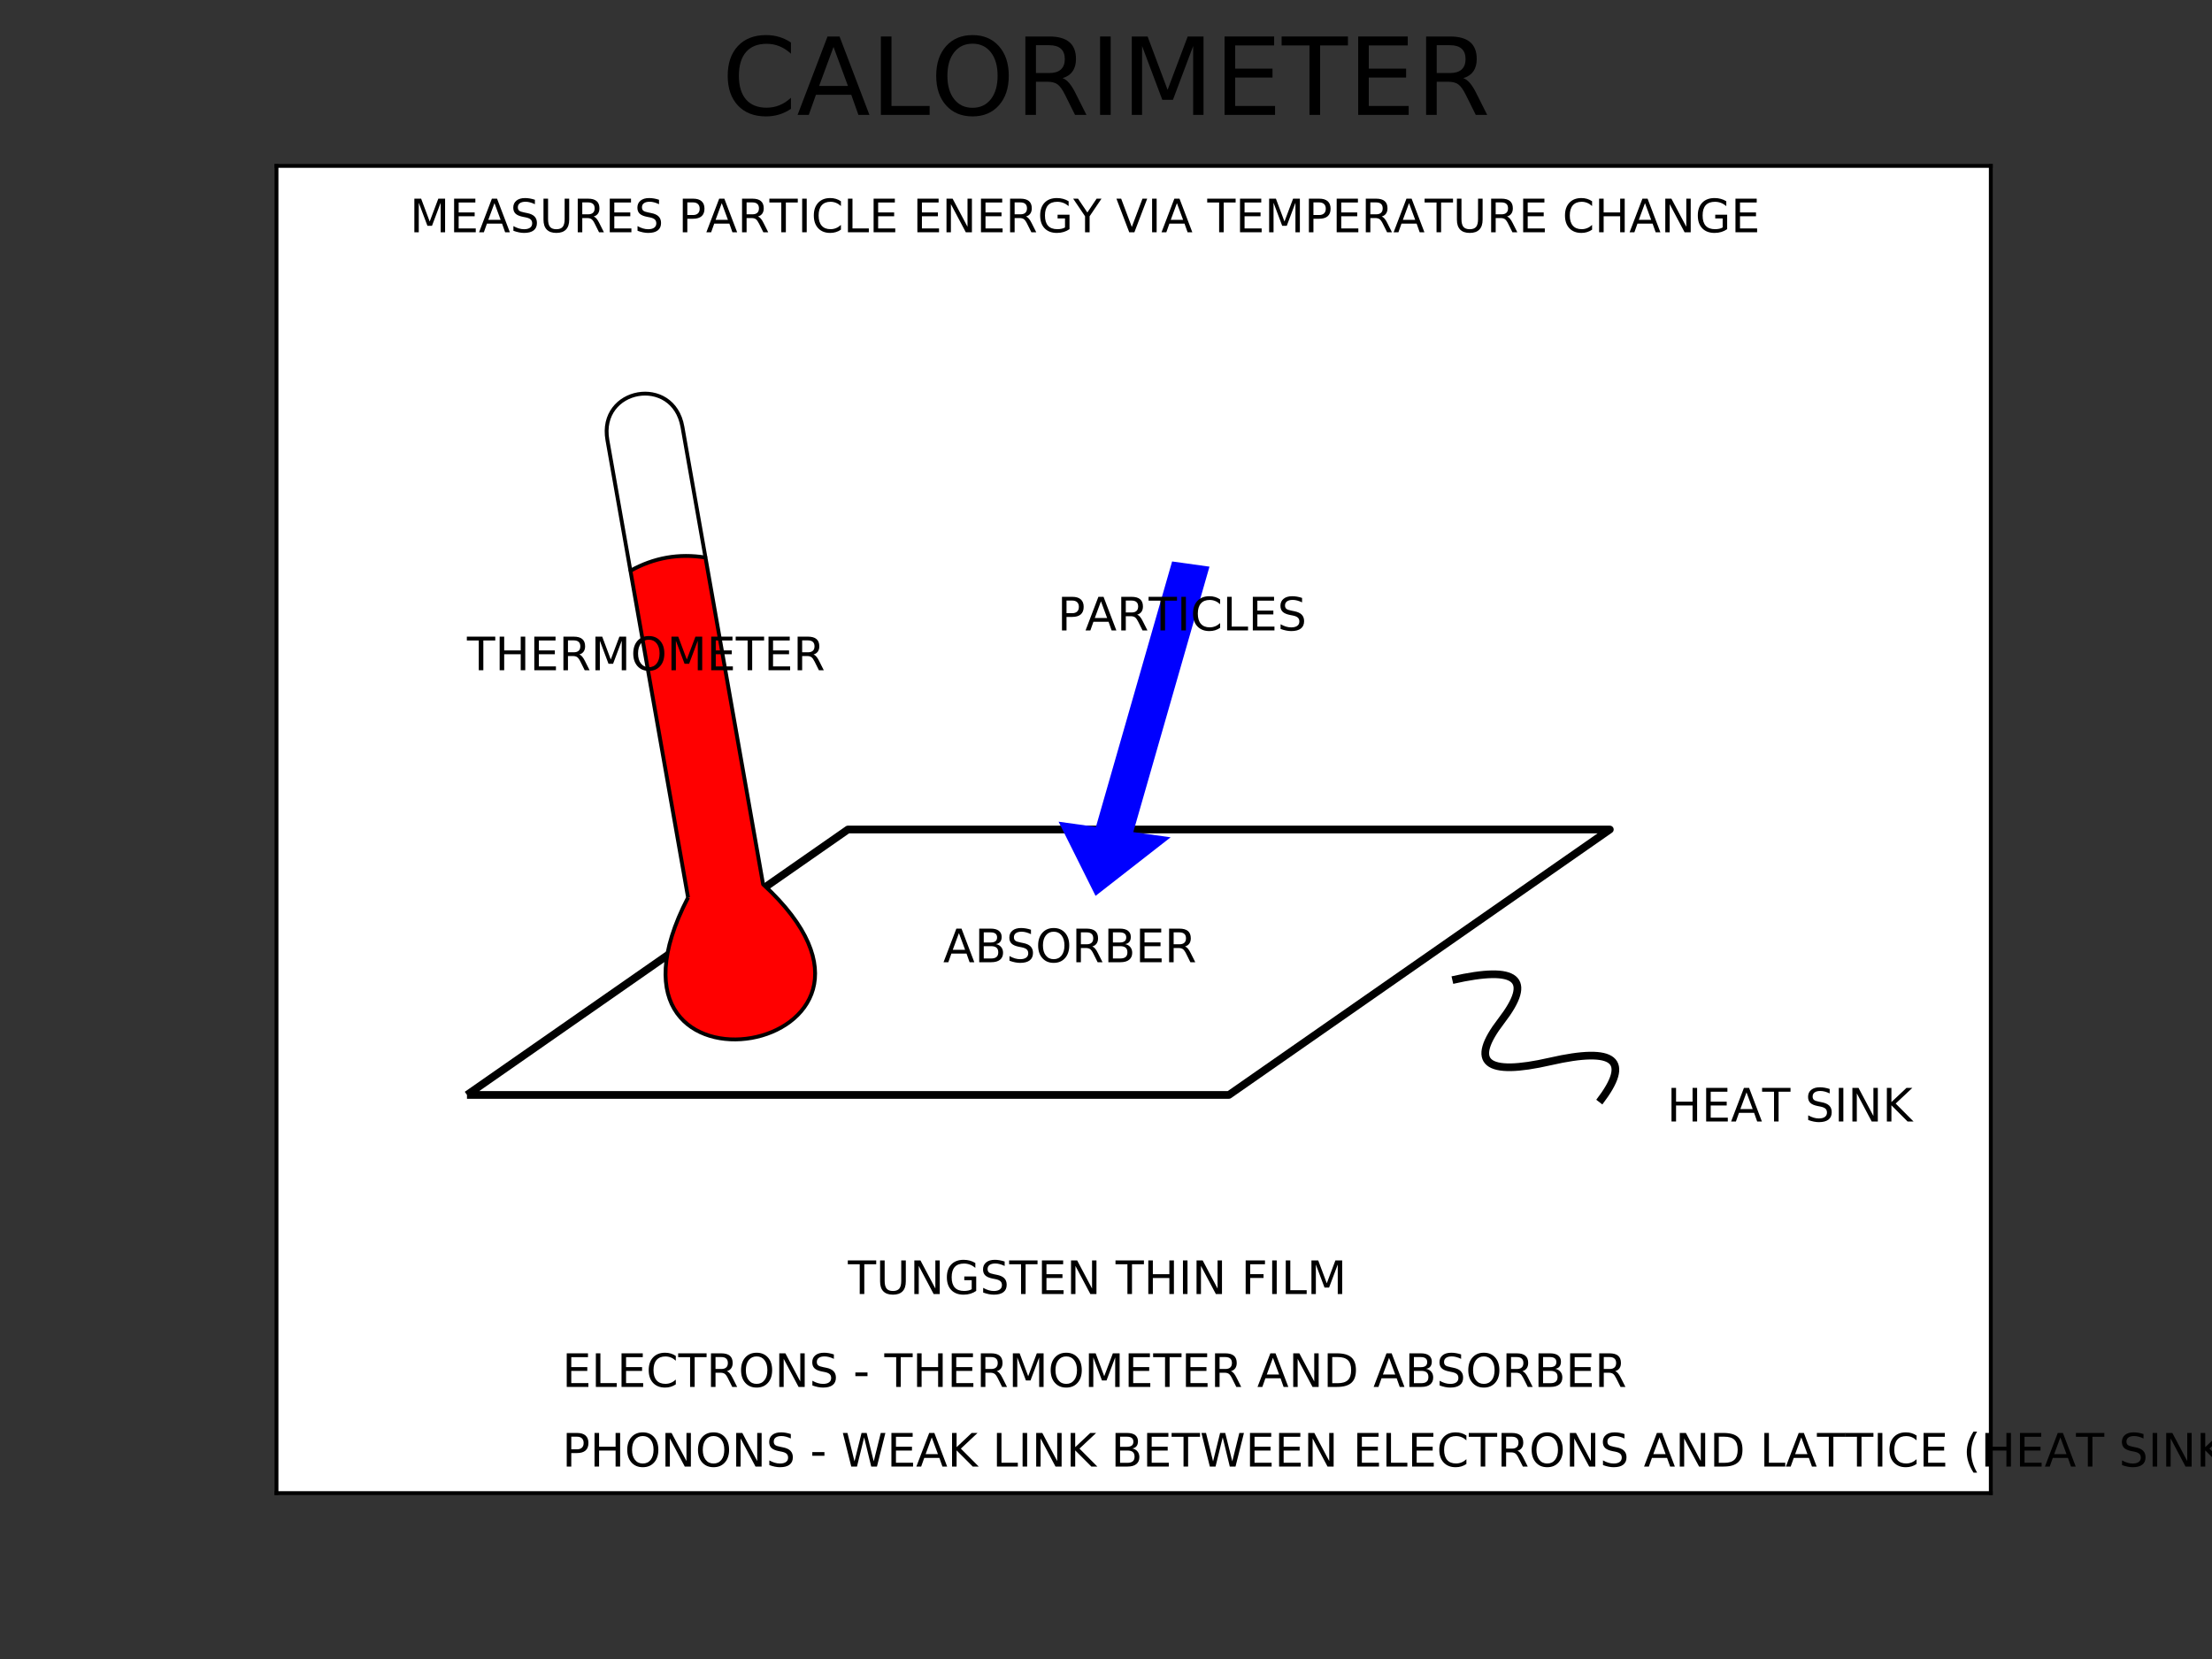<?xml version="1.0" encoding="utf-8" standalone="no"?>
<!DOCTYPE svg PUBLIC "-//W3C//DTD SVG 1.1//EN"
  "http://www.w3.org/Graphics/SVG/1.1/DTD/svg11.dtd">
<!-- Created with matplotlib (http://matplotlib.org/) -->
<svg height="432pt" version="1.1" viewBox="0 0 576 432" width="576pt" xmlns="http://www.w3.org/2000/svg" xmlns:xlink="http://www.w3.org/1999/xlink">
 <rect x="0" y="0" width="576" height="432" fill="#333333" stroke="none"/>
 <defs>
  <style type="text/css">
*{stroke-linecap:butt;stroke-linejoin:round;stroke-miterlimit:100000;}
  </style>
 </defs>
 <g id="figure_1">
  <g id="patch_1">
   <path d="M 0 432 
L 576 432 
L 576 0 
L 0 0 
z
" style="fill:none;opacity:0;"/>
  </g>
  <g id="axes_1">
   <g id="patch_2">
    <path d="M 72 388.8 
L 518.4 388.8 
L 518.4 43.2 
L 72 43.2 
z
" style="fill:#ffffff;"/>
   </g>
   <g id="patch_3">
    <path clip-path="url(#pcc6799f02e)" d="M 416.454 286.985 
Q 429.076 270.583 403.702 276.396 
Q 378.327 282.208 390.949 265.806 
Q 403.57 249.403 378.196 255.216 
" style="fill:none;stroke:#000000;stroke-linejoin:miter;stroke-width:2.0;"/>
   </g>
   <g id="patch_4">
    <path clip-path="url(#pcc6799f02e)" d="M 121.6 285.12 
L 320 285.12 
L 419.2 216 
L 220.8 216 
L 121.6 285.12 
" style="fill:none;stroke:#000000;stroke-linejoin:miter;stroke-width:2.0;"/>
   </g>
   <g id="patch_5">
    <path clip-path="url(#pcc6799f02e)" d="M 314.944 147.558 
L 305.216 146.202 
L 285.376 215.322 
L 275.649 213.967 
L 285.28 233.28 
L 304.831 218.033 
L 295.104 216.678 
z
" style="fill:#0000ff;"/>
   </g>
   <g id="patch_6">
    <path clip-path="url(#pcc6799f02e)" d="M 179.17 233.715 
C 149.095 291.658 246.788 274.432 198.709 230.27 
L 183.706 145.182 
Q 173.336 143.502 164.167 148.628 
L 179.17 233.715 
" style="fill:#ff0000;stroke:#000000;stroke-linejoin:miter;"/>
   </g>
   <g id="patch_7">
    <path clip-path="url(#pcc6799f02e)" d="M 164.167 148.628 
L 158.166 114.593 
C 155.765 100.979 175.304 97.534 177.704 111.148 
L 183.706 145.182 
" style="fill:none;stroke:#000000;stroke-linejoin:miter;"/>
   </g>
   <g id="patch_8">
    <path d="M 72 388.8 
L 72 43.2 
" style="fill:none;stroke:#000000;stroke-linecap:square;stroke-linejoin:miter;"/>
   </g>
   <g id="patch_9">
    <path d="M 72 388.8 
L 518.4 388.8 
" style="fill:none;stroke:#000000;stroke-linecap:square;stroke-linejoin:miter;"/>
   </g>
   <g id="patch_10">
    <path d="M 72 43.2 
L 518.4 43.2 
" style="fill:none;stroke:#000000;stroke-linecap:square;stroke-linejoin:miter;"/>
   </g>
   <g id="patch_11">
    <path d="M 518.4 388.8 
L 518.4 43.2 
" style="fill:none;stroke:#000000;stroke-linecap:square;stroke-linejoin:miter;"/>
   </g>
   <g id="matplotlib.axis_1"/>
   <g id="matplotlib.axis_2"/>
   <g id="text_1">
    <!-- ABSORBER -->
    <defs>
     <path d="M 39.406 66.219 
Q 28.656 66.219 22.328 58.203 
Q 16.016 50.203 16.016 36.375 
Q 16.016 22.609 22.328 14.594 
Q 28.656 6.594 39.406 6.594 
Q 50.141 6.594 56.422 14.594 
Q 62.703 22.609 62.703 36.375 
Q 62.703 50.203 56.422 58.203 
Q 50.141 66.219 39.406 66.219 
M 39.406 74.219 
Q 54.734 74.219 63.906 63.938 
Q 73.094 53.656 73.094 36.375 
Q 73.094 19.141 63.906 8.859 
Q 54.734 -1.422 39.406 -1.422 
Q 24.031 -1.422 14.812 8.828 
Q 5.609 19.094 5.609 36.375 
Q 5.609 53.656 14.812 63.938 
Q 24.031 74.219 39.406 74.219 
" id="BitstreamVeraSans-Roman-4f"/>
     <path d="M 34.188 63.188 
L 20.797 26.906 
L 47.609 26.906 
z
M 28.609 72.906 
L 39.797 72.906 
L 67.578 0 
L 57.328 0 
L 50.688 18.703 
L 17.828 18.703 
L 11.188 0 
L 0.781 0 
z
" id="BitstreamVeraSans-Roman-41"/>
     <path d="M 44.391 34.188 
Q 47.562 33.109 50.562 29.594 
Q 53.562 26.078 56.594 19.922 
L 66.609 0 
L 56 0 
L 46.688 18.703 
Q 43.062 26.031 39.672 28.422 
Q 36.281 30.812 30.422 30.812 
L 19.672 30.812 
L 19.672 0 
L 9.812 0 
L 9.812 72.906 
L 32.078 72.906 
Q 44.578 72.906 50.734 67.672 
Q 56.891 62.453 56.891 51.906 
Q 56.891 45.016 53.688 40.469 
Q 50.484 35.938 44.391 34.188 
M 19.672 64.797 
L 19.672 38.922 
L 32.078 38.922 
Q 39.203 38.922 42.844 42.219 
Q 46.484 45.516 46.484 51.906 
Q 46.484 58.297 42.844 61.547 
Q 39.203 64.797 32.078 64.797 
z
" id="BitstreamVeraSans-Roman-52"/>
     <path d="M 19.672 34.812 
L 19.672 8.109 
L 35.5 8.109 
Q 43.453 8.109 47.281 11.406 
Q 51.125 14.703 51.125 21.484 
Q 51.125 28.328 47.281 31.562 
Q 43.453 34.812 35.5 34.812 
z
M 19.672 64.797 
L 19.672 42.828 
L 34.281 42.828 
Q 41.5 42.828 45.031 45.531 
Q 48.578 48.25 48.578 53.812 
Q 48.578 59.328 45.031 62.062 
Q 41.5 64.797 34.281 64.797 
z
M 9.812 72.906 
L 35.016 72.906 
Q 46.297 72.906 52.391 68.219 
Q 58.5 63.531 58.5 54.891 
Q 58.5 48.188 55.375 44.234 
Q 52.25 40.281 46.188 39.312 
Q 53.469 37.75 57.5 32.781 
Q 61.531 27.828 61.531 20.406 
Q 61.531 10.641 54.891 5.312 
Q 48.25 0 35.984 0 
L 9.812 0 
z
" id="BitstreamVeraSans-Roman-42"/>
     <path d="M 9.812 72.906 
L 55.906 72.906 
L 55.906 64.594 
L 19.672 64.594 
L 19.672 43.016 
L 54.391 43.016 
L 54.391 34.719 
L 19.672 34.719 
L 19.672 8.297 
L 56.781 8.297 
L 56.781 0 
L 9.812 0 
z
" id="BitstreamVeraSans-Roman-45"/>
     <path d="M 53.516 70.516 
L 53.516 60.891 
Q 47.906 63.578 42.922 64.891 
Q 37.938 66.219 33.297 66.219 
Q 25.25 66.219 20.875 63.094 
Q 16.5 59.969 16.5 54.203 
Q 16.5 49.359 19.406 46.891 
Q 22.312 44.438 30.422 42.922 
L 36.375 41.703 
Q 47.406 39.594 52.656 34.297 
Q 57.906 29 57.906 20.125 
Q 57.906 9.516 50.797 4.047 
Q 43.703 -1.422 29.984 -1.422 
Q 24.812 -1.422 18.969 -0.25 
Q 13.141 0.922 6.891 3.219 
L 6.891 13.375 
Q 12.891 10.016 18.656 8.297 
Q 24.422 6.594 29.984 6.594 
Q 38.422 6.594 43.016 9.906 
Q 47.609 13.234 47.609 19.391 
Q 47.609 24.75 44.312 27.781 
Q 41.016 30.812 33.5 32.328 
L 27.484 33.5 
Q 16.453 35.688 11.516 40.375 
Q 6.594 45.062 6.594 53.422 
Q 6.594 63.094 13.406 68.656 
Q 20.219 74.219 32.172 74.219 
Q 37.312 74.219 42.625 73.281 
Q 47.953 72.359 53.516 70.516 
" id="BitstreamVeraSans-Roman-53"/>
    </defs>
    <g transform="translate(245.6 250.56)scale(0.12 -0.12)">
     <use xlink:href="#BitstreamVeraSans-Roman-41"/>
     <use x="68.408" xlink:href="#BitstreamVeraSans-Roman-42"/>
     <use x="136.996" xlink:href="#BitstreamVeraSans-Roman-53"/>
     <use x="200.473" xlink:href="#BitstreamVeraSans-Roman-4f"/>
     <use x="279.184" xlink:href="#BitstreamVeraSans-Roman-52"/>
     <use x="348.666" xlink:href="#BitstreamVeraSans-Roman-42"/>
     <use x="417.27" xlink:href="#BitstreamVeraSans-Roman-45"/>
     <use x="480.453" xlink:href="#BitstreamVeraSans-Roman-52"/>
    </g>
   </g>
   <g id="text_2">
    <!-- THERMOMETER -->
    <defs>
     <path d="M 9.812 72.906 
L 19.672 72.906 
L 19.672 43.016 
L 55.516 43.016 
L 55.516 72.906 
L 65.375 72.906 
L 65.375 0 
L 55.516 0 
L 55.516 34.719 
L 19.672 34.719 
L 19.672 0 
L 9.812 0 
z
" id="BitstreamVeraSans-Roman-48"/>
     <path d="M -0.297 72.906 
L 61.375 72.906 
L 61.375 64.594 
L 35.5 64.594 
L 35.5 0 
L 25.594 0 
L 25.594 64.594 
L -0.297 64.594 
z
" id="BitstreamVeraSans-Roman-54"/>
     <path d="M 9.812 72.906 
L 24.516 72.906 
L 43.109 23.297 
L 61.812 72.906 
L 76.516 72.906 
L 76.516 0 
L 66.891 0 
L 66.891 64.016 
L 48.094 14.016 
L 38.188 14.016 
L 19.391 64.016 
L 19.391 0 
L 9.812 0 
z
" id="BitstreamVeraSans-Roman-4d"/>
    </defs>
    <g transform="translate(121.6 174.528)scale(0.12 -0.12)">
     <use xlink:href="#BitstreamVeraSans-Roman-54"/>
     <use x="61.084" xlink:href="#BitstreamVeraSans-Roman-48"/>
     <use x="136.279" xlink:href="#BitstreamVeraSans-Roman-45"/>
     <use x="199.463" xlink:href="#BitstreamVeraSans-Roman-52"/>
     <use x="268.945" xlink:href="#BitstreamVeraSans-Roman-4d"/>
     <use x="355.225" xlink:href="#BitstreamVeraSans-Roman-4f"/>
     <use x="433.936" xlink:href="#BitstreamVeraSans-Roman-4d"/>
     <use x="520.215" xlink:href="#BitstreamVeraSans-Roman-45"/>
     <use x="583.398" xlink:href="#BitstreamVeraSans-Roman-54"/>
     <use x="644.482" xlink:href="#BitstreamVeraSans-Roman-45"/>
     <use x="707.666" xlink:href="#BitstreamVeraSans-Roman-52"/>
    </g>
   </g>
   <g id="text_3">
    <!-- PARTICLES -->
    <defs>
     <path d="M 19.672 64.797 
L 19.672 37.406 
L 32.078 37.406 
Q 38.969 37.406 42.719 40.969 
Q 46.484 44.531 46.484 51.125 
Q 46.484 57.672 42.719 61.234 
Q 38.969 64.797 32.078 64.797 
z
M 9.812 72.906 
L 32.078 72.906 
Q 44.344 72.906 50.609 67.359 
Q 56.891 61.812 56.891 51.125 
Q 56.891 40.328 50.609 34.812 
Q 44.344 29.297 32.078 29.297 
L 19.672 29.297 
L 19.672 0 
L 9.812 0 
z
" id="BitstreamVeraSans-Roman-50"/>
     <path d="M 9.812 72.906 
L 19.672 72.906 
L 19.672 8.297 
L 55.172 8.297 
L 55.172 0 
L 9.812 0 
z
" id="BitstreamVeraSans-Roman-4c"/>
     <path d="M 9.812 72.906 
L 19.672 72.906 
L 19.672 0 
L 9.812 0 
z
" id="BitstreamVeraSans-Roman-49"/>
     <path d="M 64.406 67.281 
L 64.406 56.891 
Q 59.422 61.531 53.781 63.812 
Q 48.141 66.109 41.797 66.109 
Q 29.297 66.109 22.656 58.469 
Q 16.016 50.828 16.016 36.375 
Q 16.016 21.969 22.656 14.328 
Q 29.297 6.688 41.797 6.688 
Q 48.141 6.688 53.781 8.984 
Q 59.422 11.281 64.406 15.922 
L 64.406 5.609 
Q 59.234 2.094 53.438 0.328 
Q 47.656 -1.422 41.219 -1.422 
Q 24.656 -1.422 15.125 8.703 
Q 5.609 18.844 5.609 36.375 
Q 5.609 53.953 15.125 64.078 
Q 24.656 74.219 41.219 74.219 
Q 47.75 74.219 53.531 72.484 
Q 59.328 70.75 64.406 67.281 
" id="BitstreamVeraSans-Roman-43"/>
    </defs>
    <g transform="translate(275.36 164.16)scale(0.12 -0.12)">
     <use xlink:href="#BitstreamVeraSans-Roman-50"/>
     <use x="60.209" xlink:href="#BitstreamVeraSans-Roman-41"/>
     <use x="128.617" xlink:href="#BitstreamVeraSans-Roman-52"/>
     <use x="197.99" xlink:href="#BitstreamVeraSans-Roman-54"/>
     <use x="259.074" xlink:href="#BitstreamVeraSans-Roman-49"/>
     <use x="288.566" xlink:href="#BitstreamVeraSans-Roman-43"/>
     <use x="358.391" xlink:href="#BitstreamVeraSans-Roman-4c"/>
     <use x="414.104" xlink:href="#BitstreamVeraSans-Roman-45"/>
     <use x="477.287" xlink:href="#BitstreamVeraSans-Roman-53"/>
    </g>
   </g>
   <g id="text_4">
    <!-- HEAT SINK -->
    <defs>
     <path d="M 9.812 72.906 
L 23.094 72.906 
L 55.422 11.922 
L 55.422 72.906 
L 64.984 72.906 
L 64.984 0 
L 51.703 0 
L 19.391 60.984 
L 19.391 0 
L 9.812 0 
z
" id="BitstreamVeraSans-Roman-4e"/>
     <path d="M 9.812 72.906 
L 19.672 72.906 
L 19.672 42.094 
L 52.391 72.906 
L 65.094 72.906 
L 28.906 38.922 
L 67.672 0 
L 54.688 0 
L 19.672 35.109 
L 19.672 0 
L 9.812 0 
z
" id="BitstreamVeraSans-Roman-4b"/>
     <path id="BitstreamVeraSans-Roman-20"/>
    </defs>
    <g transform="translate(434.08 292.032)scale(0.12 -0.12)">
     <use xlink:href="#BitstreamVeraSans-Roman-48"/>
     <use x="75.195" xlink:href="#BitstreamVeraSans-Roman-45"/>
     <use x="138.379" xlink:href="#BitstreamVeraSans-Roman-41"/>
     <use x="206.678" xlink:href="#BitstreamVeraSans-Roman-54"/>
     <use x="267.762" xlink:href="#BitstreamVeraSans-Roman-20"/>
     <use x="299.549" xlink:href="#BitstreamVeraSans-Roman-53"/>
     <use x="363.025" xlink:href="#BitstreamVeraSans-Roman-49"/>
     <use x="392.518" xlink:href="#BitstreamVeraSans-Roman-4e"/>
     <use x="467.322" xlink:href="#BitstreamVeraSans-Roman-4b"/>
    </g>
   </g>
   <g id="text_5">
    <!-- MEASURES PARTICLE ENERGY VIA TEMPERATURE CHANGE -->
    <defs>
     <path d="M 8.688 72.906 
L 18.609 72.906 
L 18.609 28.609 
Q 18.609 16.891 22.844 11.734 
Q 27.094 6.594 36.625 6.594 
Q 46.094 6.594 50.344 11.734 
Q 54.594 16.891 54.594 28.609 
L 54.594 72.906 
L 64.5 72.906 
L 64.5 27.391 
Q 64.5 13.141 57.438 5.859 
Q 50.391 -1.422 36.625 -1.422 
Q 22.797 -1.422 15.734 5.859 
Q 8.688 13.141 8.688 27.391 
z
" id="BitstreamVeraSans-Roman-55"/>
     <path d="M 59.516 10.406 
L 59.516 29.984 
L 43.406 29.984 
L 43.406 38.094 
L 69.281 38.094 
L 69.281 6.781 
Q 63.578 2.734 56.688 0.656 
Q 49.812 -1.422 42 -1.422 
Q 24.906 -1.422 15.25 8.562 
Q 5.609 18.562 5.609 36.375 
Q 5.609 54.25 15.25 64.234 
Q 24.906 74.219 42 74.219 
Q 49.125 74.219 55.547 72.453 
Q 61.969 70.703 67.391 67.281 
L 67.391 56.781 
Q 61.922 61.422 55.766 63.766 
Q 49.609 66.109 42.828 66.109 
Q 29.438 66.109 22.719 58.641 
Q 16.016 51.172 16.016 36.375 
Q 16.016 21.625 22.719 14.156 
Q 29.438 6.688 42.828 6.688 
Q 48.047 6.688 52.141 7.594 
Q 56.25 8.5 59.516 10.406 
" id="BitstreamVeraSans-Roman-47"/>
     <path d="M 28.609 0 
L 0.781 72.906 
L 11.078 72.906 
L 34.188 11.531 
L 57.328 72.906 
L 67.578 72.906 
L 39.797 0 
z
" id="BitstreamVeraSans-Roman-56"/>
     <path d="M -0.203 72.906 
L 10.406 72.906 
L 30.609 42.922 
L 50.688 72.906 
L 61.281 72.906 
L 35.5 34.719 
L 35.5 0 
L 25.594 0 
L 25.594 34.719 
z
" id="BitstreamVeraSans-Roman-59"/>
    </defs>
    <g transform="translate(106.72 60.48)scale(0.12 -0.12)">
     <use xlink:href="#BitstreamVeraSans-Roman-4d"/>
     <use x="86.279" xlink:href="#BitstreamVeraSans-Roman-45"/>
     <use x="149.463" xlink:href="#BitstreamVeraSans-Roman-41"/>
     <use x="217.871" xlink:href="#BitstreamVeraSans-Roman-53"/>
     <use x="281.348" xlink:href="#BitstreamVeraSans-Roman-55"/>
     <use x="354.541" xlink:href="#BitstreamVeraSans-Roman-52"/>
     <use x="424.023" xlink:href="#BitstreamVeraSans-Roman-45"/>
     <use x="487.207" xlink:href="#BitstreamVeraSans-Roman-53"/>
     <use x="550.684" xlink:href="#BitstreamVeraSans-Roman-20"/>
     <use x="582.471" xlink:href="#BitstreamVeraSans-Roman-50"/>
     <use x="642.68" xlink:href="#BitstreamVeraSans-Roman-41"/>
     <use x="711.088" xlink:href="#BitstreamVeraSans-Roman-52"/>
     <use x="780.461" xlink:href="#BitstreamVeraSans-Roman-54"/>
     <use x="841.545" xlink:href="#BitstreamVeraSans-Roman-49"/>
     <use x="871.037" xlink:href="#BitstreamVeraSans-Roman-43"/>
     <use x="940.861" xlink:href="#BitstreamVeraSans-Roman-4c"/>
     <use x="996.574" xlink:href="#BitstreamVeraSans-Roman-45"/>
     <use x="1059.758" xlink:href="#BitstreamVeraSans-Roman-20"/>
     <use x="1091.545" xlink:href="#BitstreamVeraSans-Roman-45"/>
     <use x="1154.729" xlink:href="#BitstreamVeraSans-Roman-4e"/>
     <use x="1229.533" xlink:href="#BitstreamVeraSans-Roman-45"/>
     <use x="1292.717" xlink:href="#BitstreamVeraSans-Roman-52"/>
     <use x="1362.199" xlink:href="#BitstreamVeraSans-Roman-47"/>
     <use x="1439.611" xlink:href="#BitstreamVeraSans-Roman-59"/>
     <use x="1500.695" xlink:href="#BitstreamVeraSans-Roman-20"/>
     <use x="1532.482" xlink:href="#BitstreamVeraSans-Roman-56"/>
     <use x="1600.891" xlink:href="#BitstreamVeraSans-Roman-49"/>
     <use x="1630.383" xlink:href="#BitstreamVeraSans-Roman-41"/>
     <use x="1698.791" xlink:href="#BitstreamVeraSans-Roman-20"/>
     <use x="1730.578" xlink:href="#BitstreamVeraSans-Roman-54"/>
     <use x="1791.662" xlink:href="#BitstreamVeraSans-Roman-45"/>
     <use x="1854.846" xlink:href="#BitstreamVeraSans-Roman-4d"/>
     <use x="1941.125" xlink:href="#BitstreamVeraSans-Roman-50"/>
     <use x="2001.428" xlink:href="#BitstreamVeraSans-Roman-45"/>
     <use x="2064.611" xlink:href="#BitstreamVeraSans-Roman-52"/>
     <use x="2134.031" xlink:href="#BitstreamVeraSans-Roman-41"/>
     <use x="2202.33" xlink:href="#BitstreamVeraSans-Roman-54"/>
     <use x="2263.414" xlink:href="#BitstreamVeraSans-Roman-55"/>
     <use x="2336.607" xlink:href="#BitstreamVeraSans-Roman-52"/>
     <use x="2406.09" xlink:href="#BitstreamVeraSans-Roman-45"/>
     <use x="2469.273" xlink:href="#BitstreamVeraSans-Roman-20"/>
     <use x="2501.061" xlink:href="#BitstreamVeraSans-Roman-43"/>
     <use x="2570.885" xlink:href="#BitstreamVeraSans-Roman-48"/>
     <use x="2646.08" xlink:href="#BitstreamVeraSans-Roman-41"/>
     <use x="2714.488" xlink:href="#BitstreamVeraSans-Roman-4e"/>
     <use x="2789.293" xlink:href="#BitstreamVeraSans-Roman-47"/>
     <use x="2866.783" xlink:href="#BitstreamVeraSans-Roman-45"/>
    </g>
   </g>
   <g id="text_6">
    <!-- TUNGSTEN THIN FILM -->
    <defs>
     <path d="M 9.812 72.906 
L 51.703 72.906 
L 51.703 64.594 
L 19.672 64.594 
L 19.672 43.109 
L 48.578 43.109 
L 48.578 34.812 
L 19.672 34.812 
L 19.672 0 
L 9.812 0 
z
" id="BitstreamVeraSans-Roman-46"/>
    </defs>
    <g transform="translate(220.8 336.96)scale(0.12 -0.12)">
     <use xlink:href="#BitstreamVeraSans-Roman-54"/>
     <use x="61.084" xlink:href="#BitstreamVeraSans-Roman-55"/>
     <use x="134.277" xlink:href="#BitstreamVeraSans-Roman-4e"/>
     <use x="209.082" xlink:href="#BitstreamVeraSans-Roman-47"/>
     <use x="286.572" xlink:href="#BitstreamVeraSans-Roman-53"/>
     <use x="350.049" xlink:href="#BitstreamVeraSans-Roman-54"/>
     <use x="411.133" xlink:href="#BitstreamVeraSans-Roman-45"/>
     <use x="474.316" xlink:href="#BitstreamVeraSans-Roman-4e"/>
     <use x="549.121" xlink:href="#BitstreamVeraSans-Roman-20"/>
     <use x="580.908" xlink:href="#BitstreamVeraSans-Roman-54"/>
     <use x="641.992" xlink:href="#BitstreamVeraSans-Roman-48"/>
     <use x="717.188" xlink:href="#BitstreamVeraSans-Roman-49"/>
     <use x="746.68" xlink:href="#BitstreamVeraSans-Roman-4e"/>
     <use x="821.484" xlink:href="#BitstreamVeraSans-Roman-20"/>
     <use x="853.271" xlink:href="#BitstreamVeraSans-Roman-46"/>
     <use x="910.791" xlink:href="#BitstreamVeraSans-Roman-49"/>
     <use x="940.283" xlink:href="#BitstreamVeraSans-Roman-4c"/>
     <use x="995.996" xlink:href="#BitstreamVeraSans-Roman-4d"/>
    </g>
   </g>
   <g id="text_7">
    <!-- ELECTRONS - THERMOMETER AND ABSORBER -->
    <defs>
     <path d="M 19.672 64.797 
L 19.672 8.109 
L 31.594 8.109 
Q 46.688 8.109 53.688 14.938 
Q 60.688 21.781 60.688 36.531 
Q 60.688 51.172 53.688 57.984 
Q 46.688 64.797 31.594 64.797 
z
M 9.812 72.906 
L 30.078 72.906 
Q 51.266 72.906 61.172 64.094 
Q 71.094 55.281 71.094 36.531 
Q 71.094 17.672 61.125 8.828 
Q 51.172 0 30.078 0 
L 9.812 0 
z
" id="BitstreamVeraSans-Roman-44"/>
     <path d="M 4.891 31.391 
L 31.203 31.391 
L 31.203 23.391 
L 4.891 23.391 
z
" id="BitstreamVeraSans-Roman-2d"/>
    </defs>
    <g transform="translate(146.4 361.152)scale(0.12 -0.12)">
     <use xlink:href="#BitstreamVeraSans-Roman-45"/>
     <use x="63.184" xlink:href="#BitstreamVeraSans-Roman-4c"/>
     <use x="118.896" xlink:href="#BitstreamVeraSans-Roman-45"/>
     <use x="182.08" xlink:href="#BitstreamVeraSans-Roman-43"/>
     <use x="251.904" xlink:href="#BitstreamVeraSans-Roman-54"/>
     <use x="312.988" xlink:href="#BitstreamVeraSans-Roman-52"/>
     <use x="382.471" xlink:href="#BitstreamVeraSans-Roman-4f"/>
     <use x="461.182" xlink:href="#BitstreamVeraSans-Roman-4e"/>
     <use x="535.986" xlink:href="#BitstreamVeraSans-Roman-53"/>
     <use x="599.463" xlink:href="#BitstreamVeraSans-Roman-20"/>
     <use x="631.25" xlink:href="#BitstreamVeraSans-Roman-2d"/>
     <use x="667.334" xlink:href="#BitstreamVeraSans-Roman-20"/>
     <use x="699.121" xlink:href="#BitstreamVeraSans-Roman-54"/>
     <use x="760.205" xlink:href="#BitstreamVeraSans-Roman-48"/>
     <use x="835.4" xlink:href="#BitstreamVeraSans-Roman-45"/>
     <use x="898.584" xlink:href="#BitstreamVeraSans-Roman-52"/>
     <use x="968.066" xlink:href="#BitstreamVeraSans-Roman-4d"/>
     <use x="1054.346" xlink:href="#BitstreamVeraSans-Roman-4f"/>
     <use x="1133.057" xlink:href="#BitstreamVeraSans-Roman-4d"/>
     <use x="1219.336" xlink:href="#BitstreamVeraSans-Roman-45"/>
     <use x="1282.52" xlink:href="#BitstreamVeraSans-Roman-54"/>
     <use x="1343.604" xlink:href="#BitstreamVeraSans-Roman-45"/>
     <use x="1406.787" xlink:href="#BitstreamVeraSans-Roman-52"/>
     <use x="1476.27" xlink:href="#BitstreamVeraSans-Roman-20"/>
     <use x="1508.057" xlink:href="#BitstreamVeraSans-Roman-41"/>
     <use x="1576.465" xlink:href="#BitstreamVeraSans-Roman-4e"/>
     <use x="1651.27" xlink:href="#BitstreamVeraSans-Roman-44"/>
     <use x="1728.271" xlink:href="#BitstreamVeraSans-Roman-20"/>
     <use x="1760.059" xlink:href="#BitstreamVeraSans-Roman-41"/>
     <use x="1828.467" xlink:href="#BitstreamVeraSans-Roman-42"/>
     <use x="1897.055" xlink:href="#BitstreamVeraSans-Roman-53"/>
     <use x="1960.531" xlink:href="#BitstreamVeraSans-Roman-4f"/>
     <use x="2039.242" xlink:href="#BitstreamVeraSans-Roman-52"/>
     <use x="2108.725" xlink:href="#BitstreamVeraSans-Roman-42"/>
     <use x="2177.328" xlink:href="#BitstreamVeraSans-Roman-45"/>
     <use x="2240.512" xlink:href="#BitstreamVeraSans-Roman-52"/>
    </g>
   </g>
   <g id="text_8">
    <!-- PHONONS - WEAK LINK BETWEEN ELECTRONS AND LATTICE (HEAT SINK) -->
    <defs>
     <path d="M 31 75.875 
Q 24.469 64.656 21.281 53.656 
Q 18.109 42.672 18.109 31.391 
Q 18.109 20.125 21.312 9.062 
Q 24.516 -2 31 -13.188 
L 23.188 -13.188 
Q 15.875 -1.703 12.234 9.375 
Q 8.594 20.453 8.594 31.391 
Q 8.594 42.281 12.203 53.312 
Q 15.828 64.359 23.188 75.875 
z
" id="BitstreamVeraSans-Roman-28"/>
     <path d="M 3.328 72.906 
L 13.281 72.906 
L 28.609 11.281 
L 43.891 72.906 
L 54.984 72.906 
L 70.312 11.281 
L 85.594 72.906 
L 95.609 72.906 
L 77.297 0 
L 64.891 0 
L 49.516 63.281 
L 33.984 0 
L 21.578 0 
z
" id="BitstreamVeraSans-Roman-57"/>
     <path d="M 8.016 75.875 
L 15.828 75.875 
Q 23.141 64.359 26.781 53.312 
Q 30.422 42.281 30.422 31.391 
Q 30.422 20.453 26.781 9.375 
Q 23.141 -1.703 15.828 -13.188 
L 8.016 -13.188 
Q 14.5 -2 17.703 9.062 
Q 20.906 20.125 20.906 31.391 
Q 20.906 42.672 17.703 53.656 
Q 14.5 64.656 8.016 75.875 
" id="BitstreamVeraSans-Roman-29"/>
    </defs>
    <g transform="translate(146.4 381.888)scale(0.12 -0.12)">
     <use xlink:href="#BitstreamVeraSans-Roman-50"/>
     <use x="60.303" xlink:href="#BitstreamVeraSans-Roman-48"/>
     <use x="135.498" xlink:href="#BitstreamVeraSans-Roman-4f"/>
     <use x="214.209" xlink:href="#BitstreamVeraSans-Roman-4e"/>
     <use x="289.014" xlink:href="#BitstreamVeraSans-Roman-4f"/>
     <use x="367.725" xlink:href="#BitstreamVeraSans-Roman-4e"/>
     <use x="442.529" xlink:href="#BitstreamVeraSans-Roman-53"/>
     <use x="506.006" xlink:href="#BitstreamVeraSans-Roman-20"/>
     <use x="537.793" xlink:href="#BitstreamVeraSans-Roman-2d"/>
     <use x="573.877" xlink:href="#BitstreamVeraSans-Roman-20"/>
     <use x="605.664" xlink:href="#BitstreamVeraSans-Roman-57"/>
     <use x="704.541" xlink:href="#BitstreamVeraSans-Roman-45"/>
     <use x="767.725" xlink:href="#BitstreamVeraSans-Roman-41"/>
     <use x="836.133" xlink:href="#BitstreamVeraSans-Roman-4b"/>
     <use x="901.709" xlink:href="#BitstreamVeraSans-Roman-20"/>
     <use x="933.496" xlink:href="#BitstreamVeraSans-Roman-4c"/>
     <use x="989.209" xlink:href="#BitstreamVeraSans-Roman-49"/>
     <use x="1018.701" xlink:href="#BitstreamVeraSans-Roman-4e"/>
     <use x="1093.506" xlink:href="#BitstreamVeraSans-Roman-4b"/>
     <use x="1159.082" xlink:href="#BitstreamVeraSans-Roman-20"/>
     <use x="1190.869" xlink:href="#BitstreamVeraSans-Roman-42"/>
     <use x="1259.473" xlink:href="#BitstreamVeraSans-Roman-45"/>
     <use x="1322.656" xlink:href="#BitstreamVeraSans-Roman-54"/>
     <use x="1383.74" xlink:href="#BitstreamVeraSans-Roman-57"/>
     <use x="1482.617" xlink:href="#BitstreamVeraSans-Roman-45"/>
     <use x="1545.801" xlink:href="#BitstreamVeraSans-Roman-45"/>
     <use x="1608.984" xlink:href="#BitstreamVeraSans-Roman-4e"/>
     <use x="1683.789" xlink:href="#BitstreamVeraSans-Roman-20"/>
     <use x="1715.576" xlink:href="#BitstreamVeraSans-Roman-45"/>
     <use x="1778.76" xlink:href="#BitstreamVeraSans-Roman-4c"/>
     <use x="1834.473" xlink:href="#BitstreamVeraSans-Roman-45"/>
     <use x="1897.656" xlink:href="#BitstreamVeraSans-Roman-43"/>
     <use x="1967.48" xlink:href="#BitstreamVeraSans-Roman-54"/>
     <use x="2028.564" xlink:href="#BitstreamVeraSans-Roman-52"/>
     <use x="2098.047" xlink:href="#BitstreamVeraSans-Roman-4f"/>
     <use x="2176.758" xlink:href="#BitstreamVeraSans-Roman-4e"/>
     <use x="2251.562" xlink:href="#BitstreamVeraSans-Roman-53"/>
     <use x="2315.039" xlink:href="#BitstreamVeraSans-Roman-20"/>
     <use x="2346.826" xlink:href="#BitstreamVeraSans-Roman-41"/>
     <use x="2415.234" xlink:href="#BitstreamVeraSans-Roman-4e"/>
     <use x="2490.039" xlink:href="#BitstreamVeraSans-Roman-44"/>
     <use x="2567.041" xlink:href="#BitstreamVeraSans-Roman-20"/>
     <use x="2598.828" xlink:href="#BitstreamVeraSans-Roman-4c"/>
     <use x="2654.572" xlink:href="#BitstreamVeraSans-Roman-41"/>
     <use x="2722.871" xlink:href="#BitstreamVeraSans-Roman-54"/>
     <use x="2783.939" xlink:href="#BitstreamVeraSans-Roman-54"/>
     <use x="2845.023" xlink:href="#BitstreamVeraSans-Roman-49"/>
     <use x="2874.516" xlink:href="#BitstreamVeraSans-Roman-43"/>
     <use x="2944.34" xlink:href="#BitstreamVeraSans-Roman-45"/>
     <use x="3007.523" xlink:href="#BitstreamVeraSans-Roman-20"/>
     <use x="3039.311" xlink:href="#BitstreamVeraSans-Roman-28"/>
     <use x="3078.324" xlink:href="#BitstreamVeraSans-Roman-48"/>
     <use x="3153.52" xlink:href="#BitstreamVeraSans-Roman-45"/>
     <use x="3216.703" xlink:href="#BitstreamVeraSans-Roman-41"/>
     <use x="3285.002" xlink:href="#BitstreamVeraSans-Roman-54"/>
     <use x="3346.086" xlink:href="#BitstreamVeraSans-Roman-20"/>
     <use x="3377.873" xlink:href="#BitstreamVeraSans-Roman-53"/>
     <use x="3441.35" xlink:href="#BitstreamVeraSans-Roman-49"/>
     <use x="3470.842" xlink:href="#BitstreamVeraSans-Roman-4e"/>
     <use x="3545.646" xlink:href="#BitstreamVeraSans-Roman-4b"/>
     <use x="3611.223" xlink:href="#BitstreamVeraSans-Roman-29"/>
    </g>
   </g>
  </g>
  <g id="text_9">
   <!-- CALORIMETER -->
   <g transform="translate(187.924 29.916)scale(0.28 -0.28)">
    <use xlink:href="#BitstreamVeraSans-Roman-43"/>
    <use x="69.824" xlink:href="#BitstreamVeraSans-Roman-41"/>
    <use x="138.232" xlink:href="#BitstreamVeraSans-Roman-4c"/>
    <use x="193.898" xlink:href="#BitstreamVeraSans-Roman-4f"/>
    <use x="272.609" xlink:href="#BitstreamVeraSans-Roman-52"/>
    <use x="342.092" xlink:href="#BitstreamVeraSans-Roman-49"/>
    <use x="371.584" xlink:href="#BitstreamVeraSans-Roman-4d"/>
    <use x="457.863" xlink:href="#BitstreamVeraSans-Roman-45"/>
    <use x="521.047" xlink:href="#BitstreamVeraSans-Roman-54"/>
    <use x="582.131" xlink:href="#BitstreamVeraSans-Roman-45"/>
    <use x="645.314" xlink:href="#BitstreamVeraSans-Roman-52"/>
   </g>
  </g>
 </g>
 <defs>
  <clipPath id="pcc6799f02e">
   <rect height="345.6" width="446.4" x="72.0" y="43.2"/>
  </clipPath>
 </defs>
</svg>
